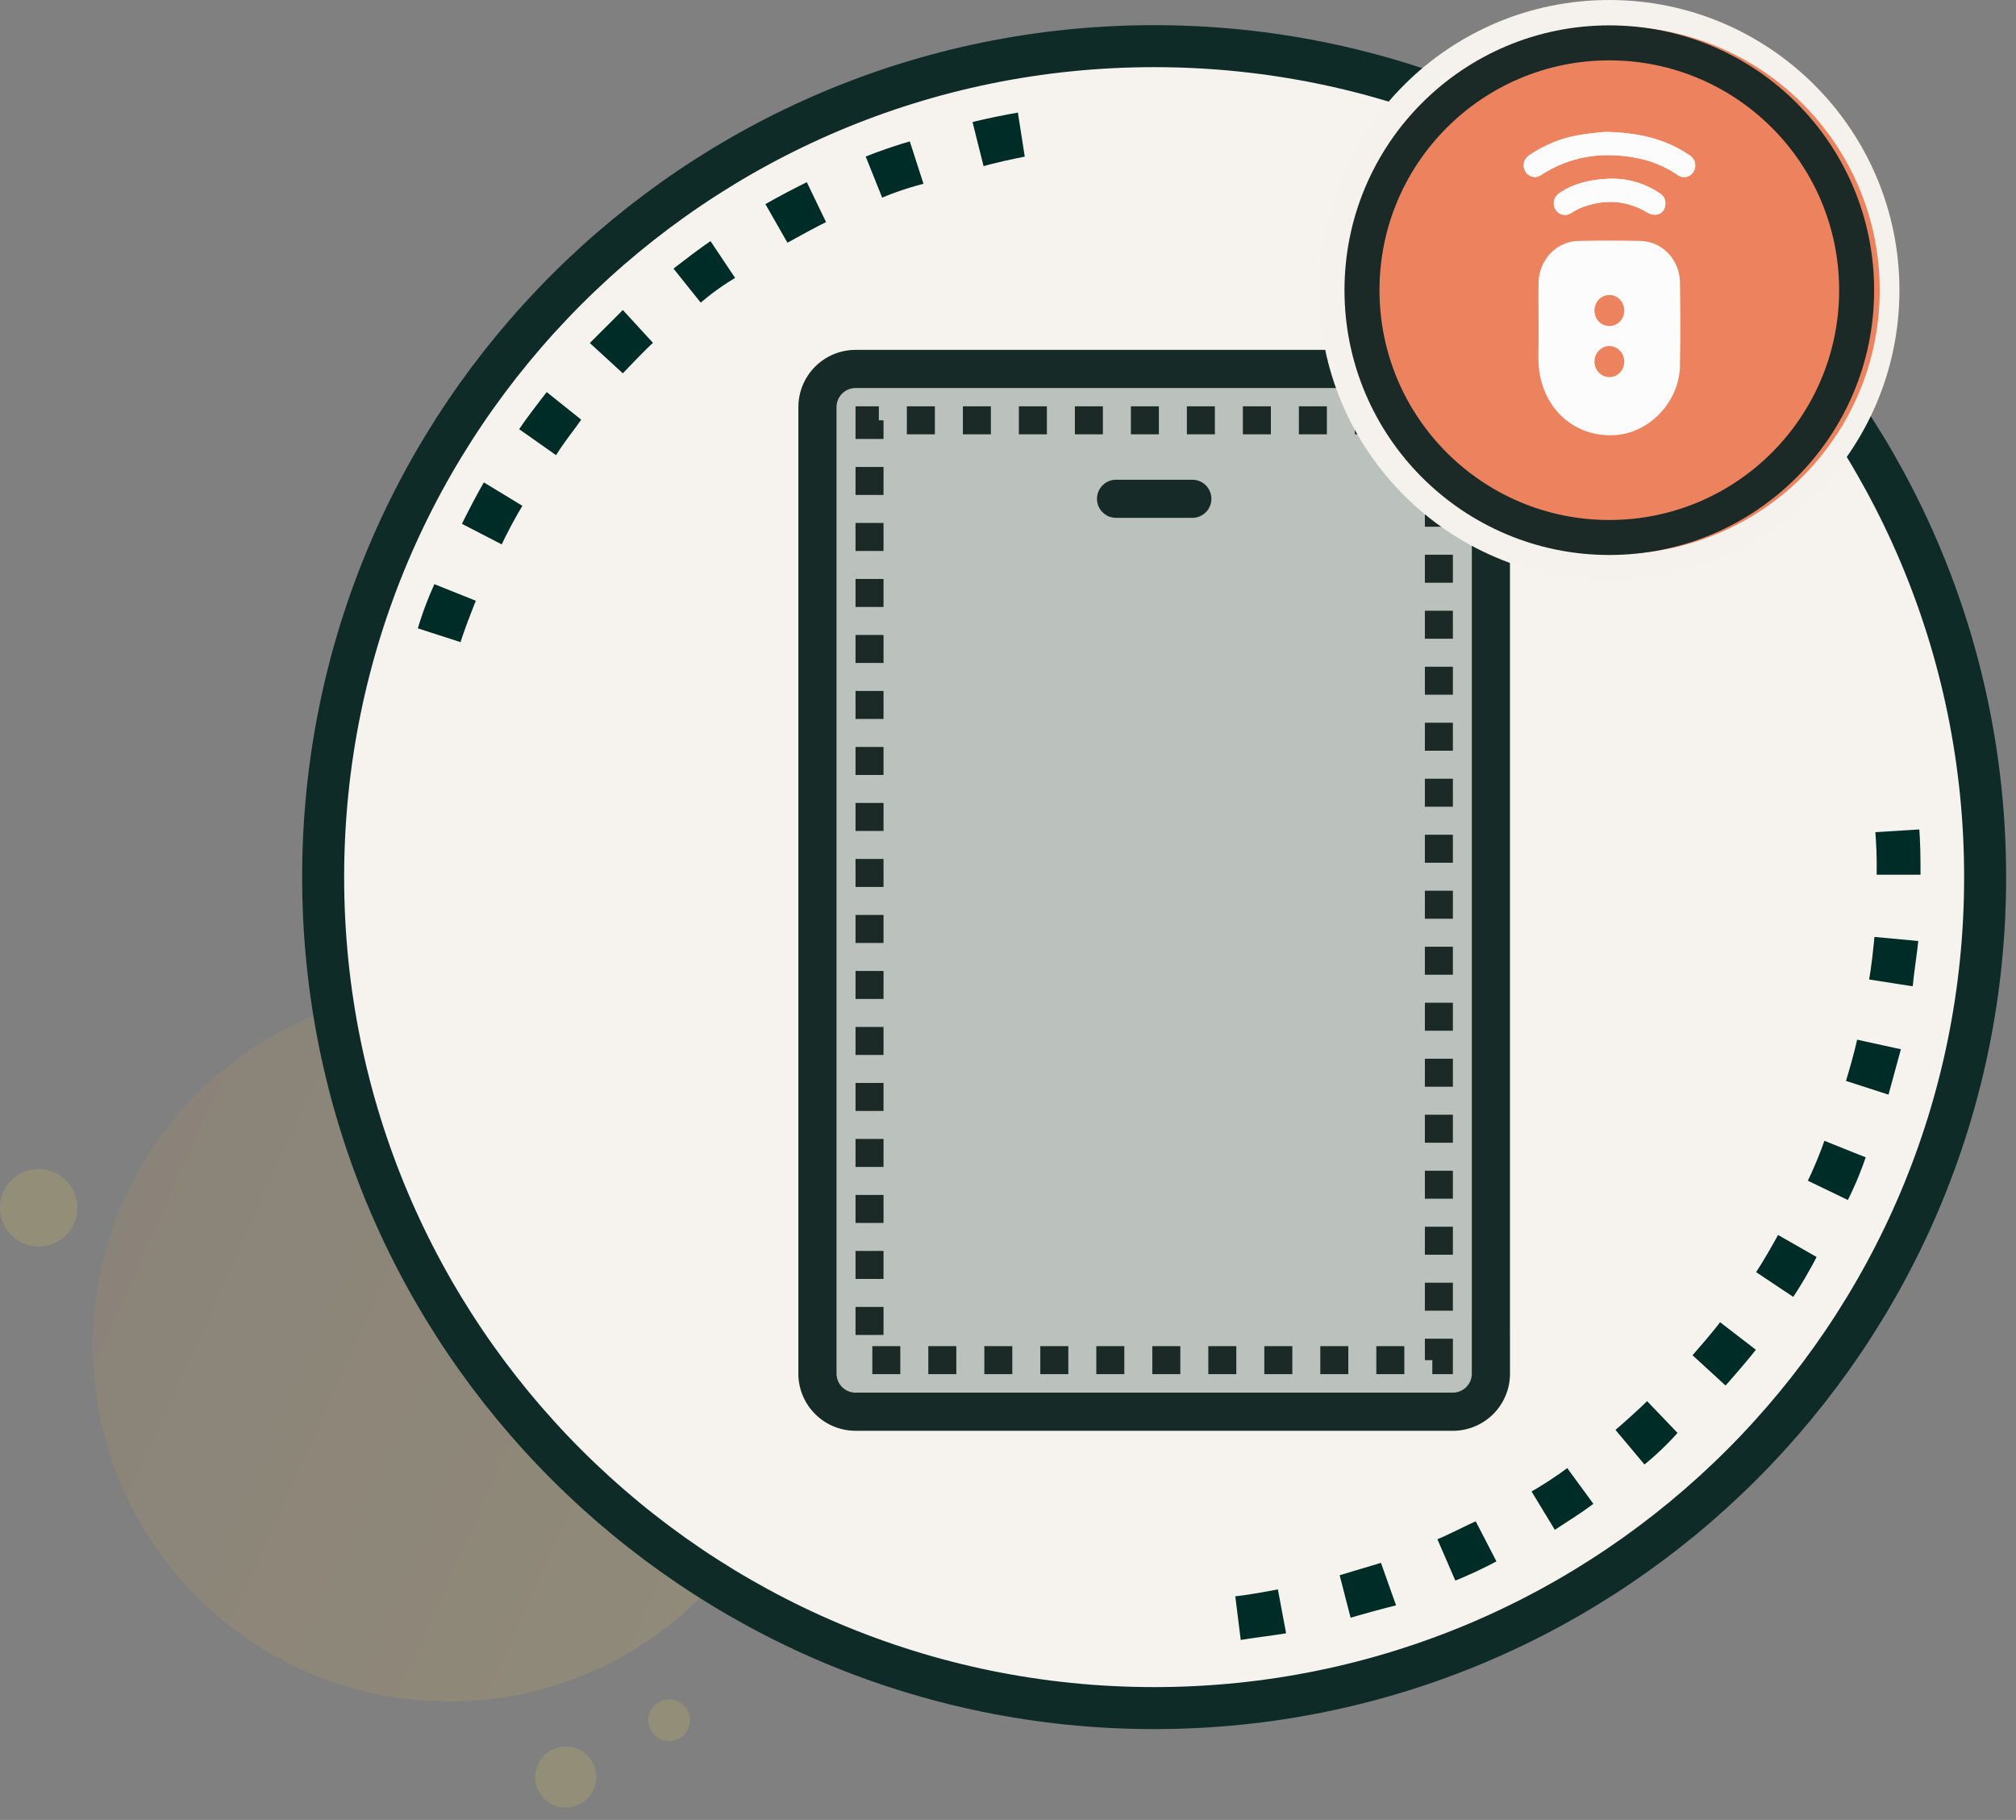 <svg width="144" height="130" viewBox="0 0 144 130" fill="none" xmlns="http://www.w3.org/2000/svg">
<rect x="0" y="0" width="144" height="130" fill="#808080" stroke="none"/>
<g opacity="0.272">
<path d="M32.069 121.535C46.116 121.535 57.504 110.147 57.504 96.099C57.504 82.051 46.116 70.663 32.069 70.663C18.021 70.663 6.633 82.051 6.633 96.099C6.633 110.147 18.021 121.535 32.069 121.535Z" fill="url(#paint0_linear_266_6125)"/>
<path d="M39.037 128.629C39.372 128.9 39.78 129.066 40.209 129.105C40.638 129.145 41.069 129.056 41.448 128.85C41.827 128.644 42.136 128.331 42.337 127.95C42.538 127.568 42.62 127.136 42.575 126.707C42.53 126.278 42.359 125.873 42.083 125.541C41.807 125.21 41.44 124.968 41.026 124.845C40.613 124.723 40.173 124.726 39.761 124.854C39.349 124.982 38.985 125.229 38.714 125.564C38.35 126.014 38.18 126.589 38.241 127.163C38.301 127.738 38.588 128.265 39.037 128.629Z" fill="#C7B664"/>
<path d="M46.866 124.028C47.094 124.213 47.373 124.326 47.666 124.353C47.959 124.38 48.253 124.32 48.512 124.179C48.77 124.039 48.981 123.825 49.118 123.565C49.255 123.304 49.312 123.009 49.282 122.717C49.251 122.424 49.134 122.147 48.946 121.921C48.758 121.695 48.507 121.529 48.225 121.445C47.943 121.362 47.643 121.364 47.362 121.451C47.081 121.538 46.832 121.706 46.647 121.935C46.398 122.241 46.282 122.634 46.323 123.027C46.364 123.419 46.559 123.779 46.866 124.028Z" fill="#C7B664"/>
<path d="M2.763 89.031C3.31 89.031 3.844 88.869 4.299 88.565C4.753 88.261 5.107 87.83 5.316 87.325C5.526 86.82 5.58 86.264 5.474 85.728C5.367 85.192 5.104 84.7 4.717 84.313C4.331 83.927 3.839 83.664 3.302 83.557C2.766 83.45 2.211 83.505 1.706 83.714C1.201 83.923 0.769 84.278 0.466 84.732C0.162 85.186 0 85.721 0 86.267C0 87 0.291 87.703 0.809 88.221C1.328 88.74 2.03 89.031 2.763 89.031Z" fill="#C7B664"/>
</g>
<path d="M82.442 123.424C116.004 123.424 143.212 96.216 143.212 62.654C143.212 29.091 116.004 1.884 82.442 1.884C48.88 1.884 21.672 29.091 21.672 62.654C21.672 96.216 48.88 123.424 82.442 123.424Z" fill="#F6F2ED"/>
<path d="M82.439 122.01C115.221 122.01 141.795 95.435 141.795 62.654C141.795 29.872 115.221 3.297 82.439 3.297C49.657 3.297 23.082 29.872 23.082 62.654C23.082 95.435 49.657 122.01 82.439 122.01Z" stroke="#0E2B27" stroke-width="3"/>
<path d="M88.322 117.549L87.844 113.717C89.041 113.598 90.358 113.358 91.556 113.119L92.274 116.951C90.956 117.189 89.638 117.31 88.322 117.549ZM96.224 115.993L95.266 112.281L98.858 111.204L100.177 114.915C98.739 115.274 97.421 115.633 96.224 115.993ZM103.767 113.355L102.211 109.763C103.408 109.284 104.486 108.685 105.563 108.207L107.359 111.678C106.196 112.31 104.997 112.871 103.767 113.358V113.355ZM110.948 109.766L108.913 106.414C109.994 105.805 111.033 105.125 112.022 104.379L114.297 107.488C113.226 108.329 112.028 109.048 110.948 109.766ZM117.414 105.096L114.905 102.103C115.864 101.265 116.821 100.427 117.659 99.588L120.298 102.343C119.427 103.35 118.462 104.272 117.416 105.096H117.414ZM123.28 99.469L120.407 96.831C121.245 95.873 122.083 94.915 122.802 93.957L125.911 96.352C125.081 97.434 124.121 98.512 123.283 99.469H123.28ZM128.189 93.123L124.957 90.969C125.674 89.891 126.276 88.814 126.872 87.736L130.224 89.651C129.617 90.849 128.938 92.009 128.19 93.123H128.189ZM132.141 86.179L128.669 84.502C129.22 83.376 129.701 82.216 130.107 81.03L133.699 82.466C133.284 83.745 132.765 84.987 132.147 86.18L132.141 86.179ZM135.134 78.636L131.423 77.438C131.782 76.241 132.142 75.043 132.381 73.847L136.212 74.685L135.134 78.636ZM136.93 70.853L133.098 70.255C133.337 69.058 133.457 67.74 133.576 66.543L137.408 66.902C137.291 68.099 137.052 69.535 136.932 70.854L136.93 70.853ZM137.528 62.832H133.697V62.469C133.717 61.35 133.677 60.231 133.577 59.117L137.409 58.877C137.529 60.075 137.529 61.272 137.529 62.469L137.528 62.832ZM33.125 46.309L29.414 45.111C29.787 43.797 30.268 42.515 30.851 41.279L34.442 42.716C33.965 43.914 33.485 45.111 33.125 46.309ZM35.999 39.364L32.527 37.568C33.125 36.371 33.724 35.173 34.442 33.977L37.794 36.012C37.129 37.092 36.528 38.211 35.999 39.364ZM39.831 33.019L36.598 30.743C37.316 29.665 38.154 28.588 38.993 27.511L41.986 29.906C41.268 30.983 40.429 31.943 39.831 33.019ZM44.5 27.152L41.626 24.514L44.5 21.64L47.138 24.514C46.177 25.355 45.338 26.313 44.5 27.152ZM50.008 22.123L47.614 19.129C48.692 18.291 49.769 17.453 50.846 16.734L53.005 19.968C51.931 20.576 50.927 21.3 50.008 22.123ZM56.114 17.81L54.199 14.458C55.396 13.74 56.594 13.139 57.79 12.542L59.467 16.02C58.27 16.614 57.192 17.214 56.114 17.81ZM62.819 14.578L61.382 10.986C62.633 10.475 63.913 10.034 65.214 9.667L66.411 13.378C65.18 13.67 63.978 14.072 62.819 14.579L62.819 14.578ZM70.003 12.302L69.044 8.47C70.364 8.111 71.683 7.872 72.996 7.632L73.594 11.464C72.398 11.706 71.2 11.945 70.003 12.305V12.302Z" fill="#002C27" stroke="#F6F2ED" stroke-width="0.7"/>
<path opacity="0.3" d="M60.124 25.966H104.754C105.304 25.966 105.831 26.184 106.22 26.573C106.609 26.962 106.827 27.489 106.827 28.039V97.571C106.827 98.121 106.609 98.648 106.22 99.036C105.831 99.425 105.304 99.644 104.754 99.644H60.124C59.574 99.644 59.047 99.425 58.658 99.036C58.269 98.648 58.051 98.121 58.051 97.571V28.039C58.051 27.489 58.269 26.962 58.658 26.573C59.047 26.184 59.574 25.966 60.124 25.966Z" fill="#2F4F4F"/>
<path d="M106.491 96.865C106.853 96.865 107.199 96.721 107.455 96.466C107.71 96.21 107.854 95.864 107.854 95.502V29.078C107.854 28.007 107.433 26.978 106.682 26.213C105.931 25.449 104.91 25.01 103.838 24.991H61.114C60.031 24.991 58.991 25.422 58.224 26.188C57.458 26.955 57.027 27.994 57.027 29.078V98.251C57.063 99.311 57.509 100.315 58.272 101.053C59.034 101.79 60.054 102.202 61.114 102.201H103.907C104.955 102.166 105.95 101.73 106.685 100.982C107.421 100.234 107.84 99.231 107.857 98.183V95.39C107.857 95.211 107.822 95.033 107.753 94.868C107.685 94.702 107.584 94.552 107.457 94.425C107.33 94.299 107.18 94.199 107.014 94.13C106.848 94.062 106.67 94.027 106.491 94.028L105.129 93.988V98.183C105.112 98.521 104.971 98.841 104.731 99.08C104.492 99.319 104.172 99.461 103.834 99.477H61.114C60.765 99.478 60.428 99.344 60.174 99.103C59.921 98.862 59.77 98.532 59.752 98.183V29.078C59.752 28.717 59.896 28.37 60.151 28.115C60.407 27.86 60.753 27.716 61.114 27.716H103.907C104.244 27.75 104.556 27.909 104.782 28.16C105.009 28.412 105.133 28.74 105.132 29.078V95.501C105.131 95.862 105.274 96.209 105.529 96.464C105.784 96.72 106.13 96.864 106.491 96.865Z" fill="#162A27"/>
<path d="M85.166 36.991C85.528 36.991 85.874 36.848 86.13 36.592C86.385 36.337 86.529 35.99 86.529 35.629C86.529 35.268 86.385 34.921 86.13 34.666C85.874 34.41 85.528 34.267 85.166 34.267H79.718C79.539 34.267 79.362 34.302 79.197 34.37C79.031 34.439 78.881 34.539 78.754 34.666C78.628 34.792 78.528 34.942 78.459 35.108C78.391 35.273 78.356 35.45 78.356 35.629C78.356 35.808 78.391 35.985 78.459 36.15C78.528 36.316 78.628 36.466 78.754 36.592C78.881 36.719 79.031 36.819 79.197 36.888C79.362 36.956 79.539 36.991 79.718 36.991H85.166Z" fill="#162A27"/>
<path d="M102.777 30.023H62.109V97.156H102.777V30.023Z" stroke="#1B2927" stroke-width="2" stroke-dasharray="2 2"/>
<path d="M114.946 41.456C126.394 41.456 135.674 32.175 135.674 20.728C135.674 9.28 126.394 0 114.946 0C103.499 0 94.219 9.28 94.219 20.728C94.219 32.175 103.499 41.456 114.946 41.456Z" fill="#F5F2ED"/>
<path d="M115.422 39.571C125.828 39.571 134.265 31.134 134.265 20.727C134.265 10.32 125.828 1.884 115.422 1.884C105.015 1.884 96.578 10.32 96.578 20.727C96.578 31.134 105.015 39.571 115.422 39.571Z" fill="#ED835E"/>
<g clip-path="url(#clip0_266_6125)">
<path d="M114.644 9.421C114.238 9.469 113.516 9.519 112.803 9.646C111.518 9.861 110.291 10.36 109.206 11.11C109.027 11.229 108.901 11.416 108.855 11.632C108.809 11.848 108.847 12.073 108.961 12.26C109.074 12.446 109.254 12.578 109.461 12.626C109.667 12.674 109.884 12.634 110.062 12.515C110.184 12.442 110.3 12.356 110.424 12.285C112.543 11.046 114.797 10.83 117.14 11.334C118.095 11.542 119.004 11.934 119.821 12.49C119.909 12.558 120.01 12.606 120.116 12.632C120.223 12.657 120.333 12.66 120.441 12.639C120.548 12.618 120.651 12.574 120.741 12.51C120.832 12.447 120.909 12.364 120.968 12.268C121.027 12.171 121.066 12.064 121.083 11.951C121.101 11.838 121.095 11.723 121.068 11.613C121.041 11.502 120.992 11.398 120.925 11.308C120.858 11.218 120.774 11.143 120.678 11.089C118.937 9.905 117.003 9.469 114.644 9.421Z" fill="#FCFCFC"/>
<path d="M115.322 12.762C113.622 12.762 112.291 13.146 111.351 13.816C111.262 13.875 111.186 13.951 111.125 14.041C111.065 14.131 111.022 14.232 111 14.338C110.977 14.445 110.974 14.556 110.992 14.664C111.011 14.771 111.049 14.874 111.105 14.967C111.161 15.059 111.234 15.139 111.32 15.202C111.406 15.265 111.503 15.309 111.605 15.333C111.708 15.357 111.813 15.36 111.917 15.341C112.02 15.322 112.119 15.282 112.207 15.223C112.425 15.079 112.655 14.954 112.893 14.85C114.551 14.201 116.159 14.265 117.715 15.207C117.902 15.313 118.115 15.355 118.326 15.329C118.486 15.308 118.634 15.231 118.746 15.11C118.858 14.99 118.927 14.833 118.941 14.666C118.972 14.502 118.953 14.332 118.887 14.18C118.821 14.027 118.711 13.9 118.573 13.816C117.604 13.157 116.478 12.791 115.322 12.762Z" fill="#FCFCFC"/>
<path d="M109.9 23.137C109.9 22.147 109.879 21.157 109.9 20.166C109.916 19.393 110.215 18.656 110.737 18.106C111.258 17.556 111.962 17.236 112.703 17.211C114.202 17.176 115.701 17.176 117.199 17.211C117.937 17.231 118.639 17.547 119.16 18.092C119.681 18.638 119.98 19.372 119.997 20.141C120.026 22.149 120.038 24.156 119.997 26.162C119.937 28.651 117.9 30.844 115.519 31.066C112.668 31.332 110.308 29.387 109.936 26.418C109.85 25.733 109.903 25.031 109.898 24.335C109.898 23.936 109.898 23.536 109.898 23.136L109.9 23.137ZM116.017 22.185C116.018 21.965 115.957 21.75 115.841 21.567C115.725 21.384 115.559 21.241 115.365 21.156C115.171 21.071 114.958 21.048 114.751 21.089C114.544 21.131 114.354 21.236 114.205 21.39C114.055 21.545 113.953 21.742 113.911 21.957C113.869 22.173 113.889 22.396 113.969 22.599C114.048 22.802 114.184 22.977 114.358 23.099C114.533 23.222 114.738 23.288 114.948 23.289C115.088 23.29 115.227 23.262 115.356 23.207C115.486 23.152 115.603 23.071 115.703 22.969C115.802 22.866 115.881 22.744 115.935 22.609C115.989 22.475 116.017 22.331 116.017 22.185ZM116.017 25.812C116.014 25.592 115.949 25.379 115.829 25.198C115.71 25.017 115.542 24.877 115.346 24.796C115.151 24.715 114.937 24.697 114.731 24.742C114.525 24.788 114.337 24.897 114.191 25.055C114.044 25.212 113.945 25.411 113.907 25.627C113.869 25.843 113.893 26.066 113.977 26.268C114.06 26.469 114.199 26.64 114.375 26.76C114.552 26.879 114.759 26.941 114.969 26.938C115.109 26.936 115.247 26.906 115.375 26.848C115.504 26.791 115.62 26.707 115.718 26.602C115.815 26.498 115.892 26.374 115.943 26.238C115.995 26.103 116.02 25.958 116.017 25.812Z" fill="#FCFCFC"/>
<path d="M114.645 9.421C117.004 9.469 118.938 9.905 120.674 11.089C120.77 11.143 120.854 11.218 120.921 11.308C120.988 11.398 121.037 11.502 121.064 11.613C121.091 11.723 121.096 11.838 121.079 11.951C121.062 12.064 121.023 12.171 120.964 12.268C120.905 12.364 120.828 12.447 120.737 12.51C120.647 12.574 120.544 12.618 120.437 12.639C120.329 12.66 120.219 12.657 120.112 12.632C120.006 12.606 119.905 12.558 119.817 12.49C119 11.934 118.091 11.542 117.136 11.334C114.793 10.83 112.538 11.046 110.419 12.285C110.296 12.356 110.18 12.442 110.058 12.515C109.879 12.634 109.663 12.674 109.456 12.626C109.25 12.578 109.07 12.446 108.956 12.26C108.843 12.073 108.805 11.848 108.851 11.632C108.897 11.416 109.023 11.229 109.201 11.11C110.287 10.36 111.513 9.861 112.799 9.646C113.517 9.519 114.239 9.469 114.645 9.421Z" fill="#FCFCFC"/>
<path d="M115.322 12.762C116.48 12.792 117.607 13.158 118.577 13.82C118.715 13.904 118.825 14.031 118.891 14.183C118.957 14.335 118.976 14.505 118.945 14.669C118.93 14.836 118.861 14.993 118.75 15.114C118.638 15.234 118.49 15.312 118.33 15.332C118.119 15.359 117.906 15.316 117.719 15.211C116.163 14.265 114.555 14.201 112.896 14.853C112.658 14.958 112.429 15.083 112.211 15.227C112.032 15.345 111.816 15.385 111.609 15.337C111.402 15.289 111.222 15.157 111.109 14.97C110.995 14.784 110.957 14.558 111.004 14.342C111.05 14.126 111.176 13.939 111.355 13.82C112.288 13.148 113.619 12.758 115.322 12.762Z" fill="#FCFCFC"/>
</g>
<path d="M114.951 38.393C124.707 38.393 132.617 30.484 132.617 20.727C132.617 10.971 124.707 3.062 114.951 3.062C105.194 3.062 97.285 10.971 97.285 20.727C97.285 30.484 105.194 38.393 114.951 38.393Z" stroke="#1B2927" stroke-width="2.5"/>
<defs>
<linearGradient id="paint0_linear_266_6125" x1="5.856" y1="73.065" x2="86.343" y2="109.178" gradientUnits="userSpaceOnUse">
<stop stop-color="#A58969"/>
<stop offset="1" stop-color="#C7B664"/>
</linearGradient>
<clipPath id="clip0_266_6125">
<rect width="12.248" height="21.67" fill="white" transform="translate(108.828 9.421)"/>
</clipPath>
</defs>
</svg>
